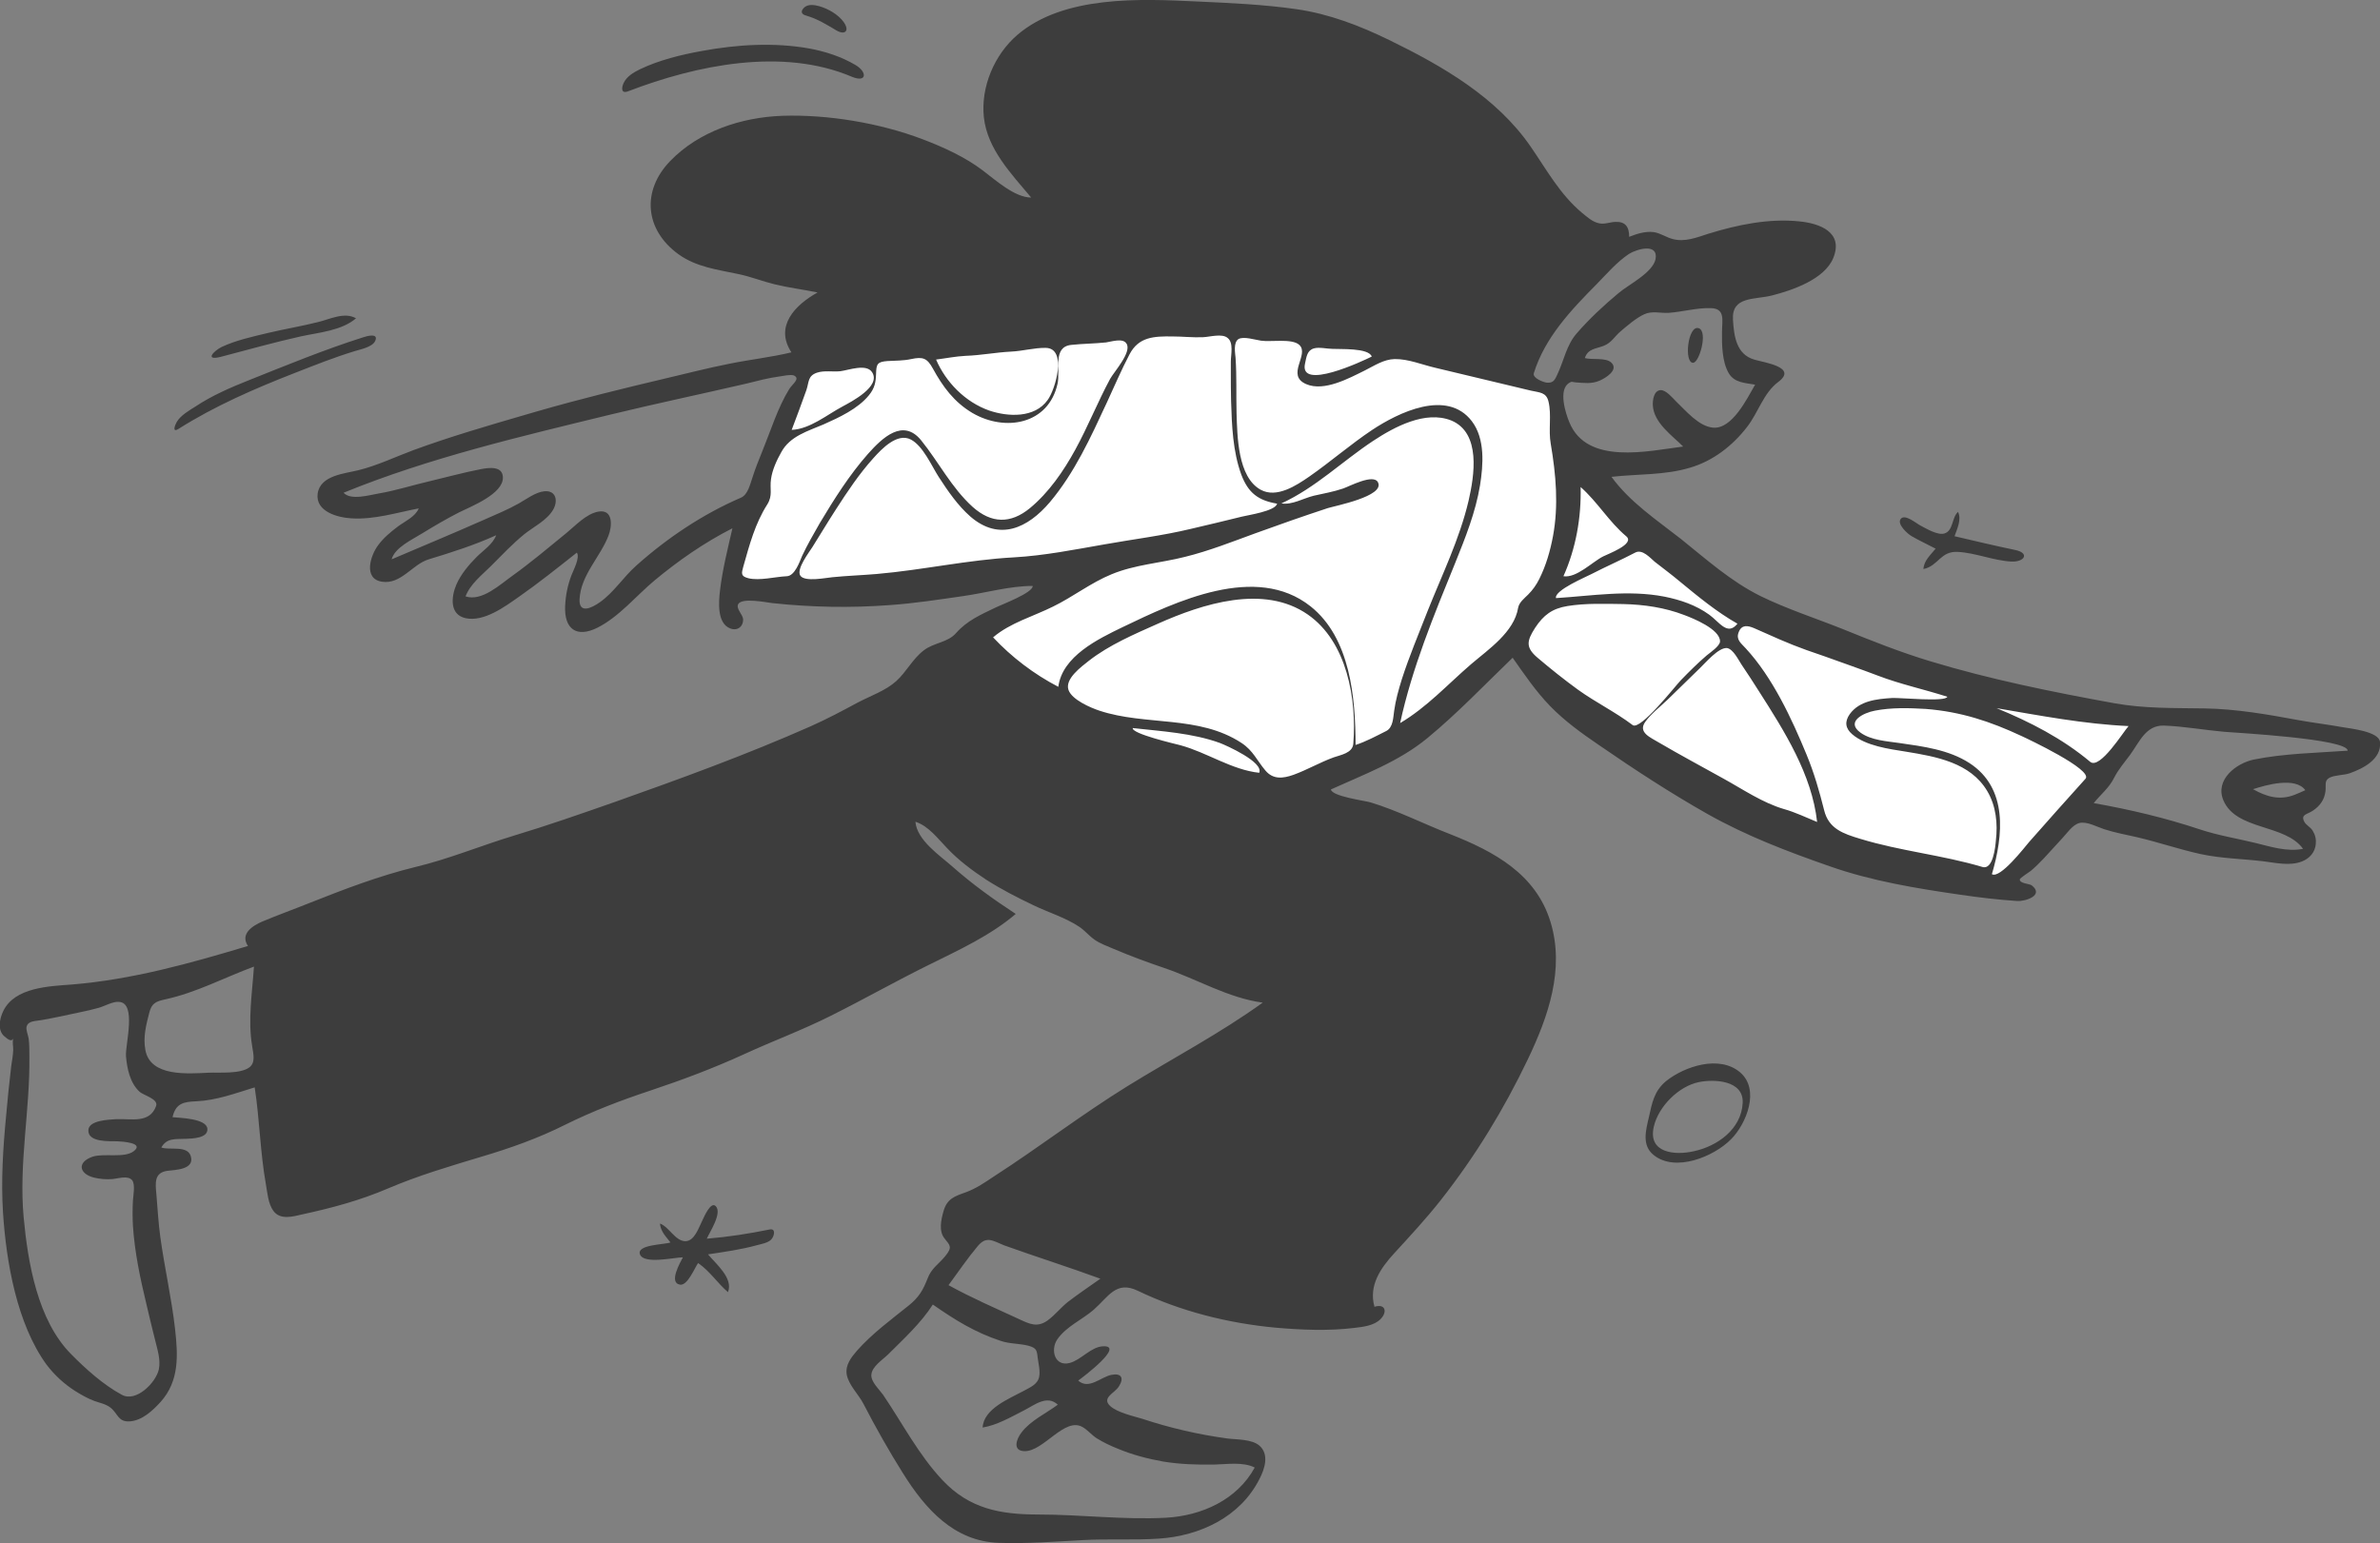<svg width="256" height="166" viewBox="0 0 256 166" fill="none" xmlns="http://www.w3.org/2000/svg">
<rect x="0" y="0" width="256" height="166" fill="#808080" stroke="none"/>
<g clip-path="url(#clip0)">
<path fill-rule="evenodd" clip-rule="evenodd" d="M78.728 64.021C80.067 58.808 81.352 53.462 83.334 48.437C84.593 45.309 85.905 42.182 87.243 39.081C87.431 38.653 87.511 38.225 87.859 38.012C88.341 37.718 89.332 37.718 89.868 37.637C97.526 36.247 105.265 35.178 113.031 34.563C121.895 33.868 130.517 34.189 139.3 35.633C146.798 36.862 154.216 38.573 161.553 40.498C162.624 40.792 163.722 41.086 164.793 41.38C165.302 41.513 166.132 41.594 166.561 41.888C167.498 42.502 167.819 45.069 168.167 46.138C168.649 47.581 168.917 49.586 169.801 50.816C171.14 52.66 173.202 54.237 174.862 55.788C180.673 61.134 187.073 65.999 194.597 68.619C206.192 72.709 218.484 75.275 230.534 77.787C230.802 77.841 231.096 77.894 231.364 77.975C228.258 81.423 225.125 84.871 222.018 88.32C220.251 90.271 218.51 92.195 216.743 94.147C215.833 95.136 215.94 95.323 214.654 95.056C208.254 93.666 201.854 92.142 195.561 90.271C192.482 89.362 189.349 88.426 186.484 86.956C182.547 84.925 178.825 82.412 175.21 79.846C171.997 77.547 168.837 75.141 165.731 72.655C165.115 72.174 162.919 69.822 162.196 69.982C161.58 70.116 160.509 71.506 160.054 71.907C158.849 72.976 157.67 74.045 156.465 75.114C154.537 76.798 152.582 78.883 150.36 80.14C148.003 81.476 145.299 82.385 142.808 83.454C141.416 84.043 140.023 84.631 138.631 85.245C138.256 85.406 137.774 85.727 137.372 85.753C136.221 85.78 134.534 84.844 133.463 84.47C130.705 83.535 127.973 82.519 125.242 81.45C119.458 79.151 113.085 76.665 108.318 72.548C107.488 71.826 106.685 71.025 106.122 70.062C105.935 69.741 105.64 69.26 105.64 68.859C105.613 68.245 105.961 68.111 106.497 67.71C109.202 65.678 112.12 63.914 115.013 62.15C115.682 61.722 116.378 61.321 117.048 60.893L83.441 63.593C81.861 63.754 80.308 63.887 78.728 64.021Z" fill="white"/>
<path fill-rule="evenodd" clip-rule="evenodd" d="M128.751 0.16C132.312 0.321 135.927 0.481 139.462 0.989C142.97 1.497 146.237 2.753 149.423 4.304C155.127 7.084 160.992 10.452 164.66 15.798C166.374 18.284 167.793 20.904 170.15 22.882C170.712 23.336 171.301 23.898 172.051 24.031C172.64 24.138 173.149 23.898 173.738 23.871C174.836 23.817 175.238 24.405 175.238 25.475C176.068 25.154 176.951 24.86 177.862 24.967C178.612 25.074 179.201 25.528 179.924 25.715C181.209 26.063 182.495 25.555 183.726 25.154C186.833 24.192 190.26 23.47 193.554 23.817C195.723 24.031 198.32 24.967 197.196 27.747C196.259 30.046 192.804 31.222 190.608 31.783C188.734 32.264 186.243 31.837 186.404 34.403C186.511 36.194 186.779 38.119 188.68 38.68C189.725 39.001 193.42 39.482 191.278 41.086C189.671 42.289 189.136 44.374 187.904 45.951C186.351 47.956 184.262 49.586 181.798 50.308C179.067 51.137 176.148 50.976 173.336 51.297C175.318 54.024 178.183 55.922 180.808 57.98C183.539 60.172 186.19 62.551 189.377 64.128C192.215 65.518 195.295 66.507 198.24 67.683C201.32 68.939 204.426 70.169 207.613 71.132C214.039 73.083 220.787 74.446 227.402 75.649C230.669 76.237 233.855 76.157 237.149 76.21C240.523 76.264 243.897 76.852 247.218 77.467C248.824 77.761 250.458 77.948 252.064 78.242C252.841 78.376 255.894 78.696 256.001 79.819C256.188 81.663 254.18 82.679 252.734 83.187C252.118 83.401 251.1 83.374 250.565 83.668C249.976 83.989 250.217 84.47 250.136 85.112C250.029 86.021 249.547 86.689 248.797 87.197C248.182 87.624 247.432 87.598 247.86 88.4C248.048 88.774 248.556 88.988 248.771 89.389C249.038 89.817 249.146 90.298 249.092 90.805C249.012 91.688 248.423 92.356 247.592 92.677C246.28 93.185 244.754 92.81 243.415 92.65C241.166 92.383 238.916 92.356 236.694 91.875C234.391 91.367 232.141 90.592 229.838 90.057C228.66 89.79 227.482 89.576 226.331 89.202C225.581 88.961 224.483 88.346 223.679 88.533C222.93 88.721 222.341 89.629 221.859 90.137C221.189 90.859 220.52 91.608 219.85 92.329C219.395 92.81 218.94 93.265 218.431 93.692C218.27 93.826 217.279 94.441 217.253 94.601C217.226 95.056 218.297 95.056 218.538 95.243C219.904 96.312 217.869 96.98 216.985 96.927C214.95 96.793 212.915 96.553 210.906 96.259C206.113 95.564 201.346 94.788 196.794 93.185C192.269 91.608 187.85 89.923 183.673 87.571C179.656 85.299 175.773 82.76 171.971 80.14C170.123 78.883 168.275 77.547 166.722 75.943C165.196 74.366 163.964 72.548 162.705 70.757C159.679 73.671 156.787 76.718 153.547 79.391C150.468 81.931 146.746 83.294 143.157 84.925C143.264 85.673 146.772 86.128 147.415 86.315C150.334 87.197 153.146 88.64 155.984 89.736C160.724 91.608 165.196 94.013 166.776 99.172C168.329 104.251 166.535 109.357 164.339 113.955C161.741 119.381 158.689 124.38 154.967 129.111C153.387 131.116 151.673 132.96 149.959 134.832C148.486 136.435 147.201 138.307 147.843 140.579C149.022 140.205 149.263 141.14 148.486 141.915C147.79 142.61 146.612 142.744 145.674 142.851C142.863 143.198 139.971 143.065 137.186 142.824C132.071 142.343 126.956 141.06 122.351 138.841C120.048 137.745 119.218 139.51 117.638 140.9C116.406 141.969 114.692 142.691 113.728 144.081C112.951 145.23 113.46 147.048 115.067 146.62C116.325 146.273 117.343 144.883 118.655 144.829C121.012 144.722 116.566 148.09 115.977 148.518C117.102 149.534 118.387 148.144 119.539 147.903C120.637 147.689 120.931 148.251 120.342 149.159C119.887 149.881 118.468 150.362 119.405 151.245C120.182 151.966 121.922 152.34 122.886 152.635C125.885 153.624 128.884 154.319 132.018 154.746C133.035 154.88 134.642 154.8 135.472 155.521C136.543 156.457 136.034 158.034 135.472 159.103C133.41 163.193 129.072 165.225 124.654 165.519C121.922 165.706 119.164 165.519 116.433 165.679C113.433 165.84 110.434 166.08 107.435 165.973C102.615 165.813 99.535 162.338 97.126 158.489C95.599 156.056 94.18 153.543 92.868 151.004C92.359 150.015 91.261 148.972 91.074 147.85C90.913 146.834 91.556 146.032 92.171 145.31C93.832 143.439 95.813 141.996 97.741 140.445C98.839 139.563 99.268 138.815 99.776 137.531C100.178 136.435 100.982 135.981 101.678 135.126C102.454 134.163 102.213 134.003 101.597 133.228C100.955 132.426 101.223 131.223 101.49 130.287C101.865 128.951 102.695 128.683 103.9 128.256C104.998 127.855 105.962 127.187 106.926 126.545C111.773 123.417 116.352 119.889 121.279 116.842C126.126 113.848 131.187 111.201 135.82 107.86C132.071 107.352 128.751 105.321 125.189 104.118C123.368 103.503 121.574 102.835 119.807 102.086C119.137 101.792 118.361 101.525 117.745 101.097C117.129 100.669 116.674 100.081 116.058 99.68C114.558 98.691 112.764 98.157 111.157 97.381C109.417 96.553 107.703 95.671 106.069 94.628C104.57 93.639 103.097 92.543 101.865 91.233C100.874 90.217 99.884 88.854 98.464 88.4C98.625 90.378 101.062 92.008 102.401 93.185C104.57 95.109 106.846 96.74 109.256 98.317C106.525 100.643 103.204 102.166 100.018 103.743C96.429 105.508 92.948 107.486 89.36 109.277C86.334 110.8 83.147 111.977 80.068 113.393C76.747 114.917 73.32 116.2 69.865 117.349C66.732 118.392 63.787 119.515 60.814 120.985C57.949 122.428 54.869 123.524 51.79 124.433C48.336 125.476 45.042 126.438 41.721 127.855C38.722 129.138 35.723 129.94 32.536 130.635C31.492 130.875 30.153 131.276 29.403 130.261C28.841 129.485 28.761 128.309 28.6 127.4C27.984 123.952 27.93 120.45 27.395 116.975C25.306 117.617 23.325 118.365 21.129 118.472C19.736 118.526 18.906 118.686 18.558 120.183C19.361 120.263 22.227 120.317 22.307 121.439C22.387 122.455 20.647 122.482 20.031 122.509C18.933 122.562 17.942 122.375 17.353 123.444C18.21 123.765 20.138 123.177 20.513 124.353C20.995 125.85 18.772 125.85 17.969 125.957C16.577 126.171 16.71 127.267 16.818 128.443C16.951 129.993 17.032 131.544 17.246 133.094C17.701 136.382 18.451 139.643 18.826 142.931C19.147 145.791 19.308 148.545 17.273 150.817C16.443 151.726 15.318 152.795 14.006 152.902C12.694 153.009 12.72 152.1 11.89 151.432C11.382 151.031 10.739 150.924 10.15 150.71C9.427 150.443 8.731 150.042 8.088 149.641C6.91 148.892 5.865 147.93 5.008 146.807C1.822 142.423 0.67 135.794 0.322 130.421C0.108 126.999 0.322 123.578 0.644 120.183C0.804 118.339 0.992 116.521 1.206 114.703C1.286 114.142 1.393 113.58 1.42 112.992C1.447 112.672 1.286 112.003 1.447 111.709C1.233 112.11 0.858 111.816 0.483 111.495C-0.294 110.854 -0.053 109.597 0.349 108.769C1.581 106.203 5.303 106.096 7.74 105.909C14.247 105.374 20.433 103.636 26.672 101.765C25.788 100.455 27.181 99.573 28.252 99.119C29.912 98.424 31.626 97.809 33.286 97.141C37.062 95.644 40.757 94.227 44.694 93.265C48.282 92.409 51.736 90.966 55.271 89.897C58.913 88.801 62.501 87.544 66.09 86.288C73.186 83.775 80.309 81.182 87.191 78.135C88.931 77.36 90.592 76.478 92.279 75.569C93.644 74.847 95.251 74.312 96.403 73.27C97.5 72.281 98.17 70.864 99.375 69.955C100.446 69.127 101.946 69.127 102.829 68.111C104.034 66.748 105.48 66.133 107.141 65.331C107.676 65.064 111.157 63.754 111.077 63.032C108.587 63.032 106.043 63.78 103.579 64.128C100.982 64.502 98.384 64.903 95.76 65.09C91.502 65.411 87.271 65.331 83.04 64.876C82.397 64.796 79.88 64.288 79.425 64.957C79.104 65.465 79.907 66.079 79.934 66.641C79.934 67.443 79.291 67.897 78.541 67.603C77.095 67.042 77.31 64.716 77.444 63.54C77.711 61.268 78.274 59.049 78.782 56.83C75.783 58.354 72.972 60.305 70.401 62.444C68.419 64.101 66.598 66.347 64.269 67.523C62.019 68.645 60.68 67.683 60.787 65.197C60.841 64.048 61.055 62.978 61.457 61.909C61.644 61.401 62.421 59.985 62.046 59.45C59.984 61.081 57.949 62.711 55.807 64.208C54.28 65.277 52.084 66.908 50.103 66.507C48.336 66.133 48.523 64.208 49.085 62.898C49.567 61.776 50.424 60.76 51.281 59.904C52.004 59.183 52.995 58.568 53.37 57.579C51.013 58.648 48.577 59.423 46.113 60.172C44.346 60.706 43.141 62.898 41.079 62.578C39.044 62.257 39.847 59.744 40.677 58.648C41.239 57.873 42.043 57.205 42.792 56.643C43.542 56.082 44.667 55.601 45.042 54.692C42.659 55.146 40.248 55.922 37.785 55.761C36.339 55.681 33.902 55.039 34.17 53.088C34.464 51.11 37.115 50.95 38.588 50.575C40.623 50.067 42.551 49.132 44.506 48.41C48.443 46.967 52.486 45.79 56.53 44.614L57.815 44.24C62.367 42.93 66.946 41.807 71.579 40.712C73.855 40.177 76.131 39.589 78.434 39.134C80.657 38.68 82.906 38.439 85.129 37.905C83.281 35.098 85.531 32.799 87.941 31.462C86.387 31.142 84.834 30.955 83.308 30.58C81.996 30.26 80.737 29.752 79.425 29.484C77.176 29.003 74.9 28.736 72.972 27.346C69.33 24.7 69.008 20.503 72.088 17.322C75.194 14.114 79.746 12.617 84.138 12.457C89.038 12.296 94.635 13.232 99.214 14.97C101.464 15.825 103.82 16.894 105.748 18.364C107.06 19.353 109.149 21.251 110.916 21.251C108.801 18.712 106.203 16.065 105.828 12.617C105.48 9.356 106.953 5.881 109.443 3.742C114.424 -0.508 122.645 -0.134 128.751 0.16ZM100.339 140.338C99.027 142.37 97.233 144 95.546 145.684C94.957 146.273 93.778 146.994 93.725 147.903C93.671 148.652 94.582 149.48 94.983 150.042C97.072 153.116 98.812 156.511 101.383 159.237C104.275 162.311 107.596 162.926 111.693 162.926C116.245 162.926 120.851 163.514 125.403 163.273C129.259 163.06 133.062 161.349 134.963 157.874C133.705 157.232 131.937 157.526 130.598 157.553C128.751 157.58 126.956 157.526 125.136 157.232C123.475 156.938 121.842 156.511 120.289 155.869C119.485 155.548 118.682 155.174 117.959 154.72C117.423 154.372 117.022 153.864 116.486 153.543C114.531 152.34 112.255 156.19 110.166 156.11C108.881 156.056 109.336 154.8 109.872 154.105C110.836 152.822 112.523 152.046 113.782 151.111C112.603 150.015 111.264 151.164 110.14 151.726C108.72 152.447 107.274 153.303 105.695 153.57C105.802 151.539 108.56 150.469 110.086 149.641C110.756 149.266 111.613 148.946 111.773 148.117C111.907 147.502 111.693 146.647 111.613 146.032C111.532 145.257 111.479 145.016 110.649 144.776C109.631 144.508 108.64 144.588 107.623 144.241C104.864 143.332 102.722 141.996 100.339 140.338ZM10.605 108.421C9.936 108.608 9.239 108.769 8.57 108.902C7.204 109.197 5.865 109.491 4.5 109.731C3.83 109.865 3.054 109.785 2.866 110.426C2.759 110.747 3.027 111.362 3.08 111.709C3.161 112.324 3.161 112.966 3.161 113.607C3.241 119.408 2.009 125.155 2.545 130.956C3 135.847 4.044 142.049 7.659 145.684C9.213 147.262 11.114 148.972 13.095 150.042C14.622 150.897 16.764 148.759 17.085 147.315C17.3 146.273 16.925 145.15 16.684 144.161C16.362 142.878 16.041 141.568 15.746 140.285C15.077 137.505 14.488 134.725 14.3 131.891C14.247 130.956 14.247 130.047 14.3 129.138C14.327 128.63 14.568 127.427 14.22 126.973C13.765 126.411 12.72 126.786 12.105 126.839C11.435 126.892 10.766 126.839 10.096 126.679C8.516 126.278 8.249 125.021 9.962 124.433C11.167 124.032 13.363 124.62 14.381 123.845C15.559 122.936 13.176 122.803 12.613 122.776C11.864 122.749 9.4 122.936 9.507 121.546C9.587 120.504 11.73 120.45 12.479 120.397C14.086 120.317 16.095 120.905 16.791 118.98C17.059 118.205 15.398 117.831 14.997 117.43C13.979 116.494 13.658 114.917 13.551 113.607C13.47 112.324 14.729 107.887 12.801 107.78C12.185 107.7 11.194 108.261 10.605 108.421ZM105.186 134.03C104.061 135.366 103.07 136.836 102.026 138.253C104.49 139.616 107.033 140.712 109.577 141.889C110.729 142.423 111.559 142.851 112.684 142.049C113.487 141.461 114.103 140.659 114.879 140.044C116.004 139.189 117.182 138.387 118.361 137.558C114.933 136.302 111.452 135.206 108.024 133.976C106.766 133.468 106.123 132.934 105.186 134.03ZM76.988 129.753C77.711 130.501 76.319 132.559 76.024 133.254C78.3 133.067 80.55 132.72 82.772 132.265C83.522 132.105 83.254 133.041 82.96 133.335C82.612 133.709 81.915 133.816 81.433 133.949C79.693 134.431 77.925 134.671 76.158 134.939C76.962 135.928 78.916 137.505 78.3 139.002C77.176 138.039 76.346 136.73 75.087 135.874C74.712 136.409 73.962 138.307 73.159 138.2C71.874 138.013 73.186 135.794 73.454 135.259C72.57 135.259 69.303 136.035 68.848 134.965C68.392 133.869 71.552 133.896 72.115 133.655L72.007 133.522L71.9 133.388C71.472 132.854 71.043 132.346 70.99 131.624C71.954 131.971 72.623 133.495 73.695 133.522C74.712 133.549 75.167 132.025 75.542 131.303C75.757 130.849 76.453 129.218 76.988 129.753ZM187.154 115.345C189.35 117.189 187.85 120.905 186.19 122.562C184.342 124.433 180.192 126.144 177.862 124.246C176.577 123.204 177.032 121.6 177.353 120.21C177.701 118.659 177.915 117.376 179.201 116.307C181.209 114.703 184.931 113.473 187.154 115.345ZM182.709 116.414C180.566 116.868 178.397 119.007 177.889 121.199C177.219 124.086 180.218 124.3 182.2 123.845C184.69 123.311 187.315 121.493 187.449 118.633C187.556 116.2 184.369 116.066 182.709 116.414ZM27.315 103.984C24.128 105.16 21.102 106.791 17.755 107.512C16.737 107.726 16.309 107.967 16.068 108.902C15.72 110.239 15.371 111.576 15.639 112.966C16.175 115.853 20.192 115.505 22.441 115.398C23.593 115.345 25.788 115.559 26.806 114.837C27.529 114.302 27.234 113.34 27.127 112.565C26.645 109.731 27.127 106.844 27.315 103.984ZM201.668 76.451C200.49 76.665 198.454 77.627 200.141 78.83C201.266 79.632 202.953 79.739 204.265 79.926C206.863 80.3 209.621 80.648 211.843 82.091C215.994 84.791 215.485 89.87 214.254 94.04C215.137 94.575 217.788 91.126 218.27 90.565C220.279 88.293 222.287 86.021 224.322 83.775C225.179 82.813 218.083 79.472 217.44 79.177C214.066 77.6 210.906 76.558 207.131 76.264C205.336 76.157 203.435 76.103 201.668 76.451ZM187.02 68.004C186.699 68.806 187.261 69.18 187.77 69.741C190.662 72.869 192.724 77.306 194.331 81.209C195.134 83.16 195.696 85.112 196.205 87.143C196.687 89.148 198.24 89.683 200.115 90.244C204.399 91.554 208.925 91.982 213.236 93.265C214.387 93.612 214.628 91.073 214.682 90.431C214.896 88.614 214.709 86.689 213.745 85.085C211.924 82.038 208.282 81.396 205.015 80.862C203.167 80.567 200.704 80.247 199.231 78.99C198.481 78.349 198.401 77.627 198.963 76.825C200.007 75.382 201.855 75.195 203.515 75.088C204.319 75.034 209.3 75.542 209.46 74.954C206.97 74.152 204.426 73.617 201.989 72.682C200.088 71.96 198.16 71.292 196.232 70.597L194.304 69.929C192.349 69.234 190.555 68.405 188.68 67.576C187.984 67.282 187.341 67.175 187.02 68.004ZM229.115 81.209C228.5 82.038 227.884 82.733 227.402 83.668C226.866 84.764 225.956 85.459 225.206 86.395C229.115 87.09 232.864 87.972 236.64 89.228C238.568 89.87 240.577 90.191 242.558 90.672C244.218 91.073 245.986 91.661 247.726 91.313C245.772 88.614 240.55 89.362 239.157 86.101C238.22 83.882 240.523 82.118 242.397 81.717C245.691 81.049 249.199 80.995 252.52 80.755C252.546 79.472 240.443 78.83 239.238 78.723C237.122 78.536 234.9 78.135 232.757 78.055C230.802 78.001 230.133 79.819 229.115 81.209ZM182.843 71.88C181.664 73.003 180.54 74.152 179.361 75.275C178.585 76.023 177.567 76.798 176.951 77.681C176.175 78.803 177.541 79.338 178.424 79.873C180.7 81.209 183.057 82.465 185.36 83.749C187.449 84.898 189.591 86.368 191.894 87.037C193.125 87.384 194.277 87.945 195.455 88.427C194.893 83.321 191.947 78.67 189.216 74.393C188.6 73.404 187.957 72.441 187.315 71.479C186.993 70.998 186.431 69.822 185.761 69.715C184.851 69.635 183.432 71.319 182.843 71.88ZM242.344 84.898C243.763 85.7 245.182 86.128 246.789 85.513C247.191 85.352 247.566 85.192 247.967 85.005C246.896 83.535 243.736 84.444 242.344 84.898ZM124.546 67.095C122.029 68.218 119.325 69.367 117.129 71.078C116.325 71.719 114.505 73.029 114.933 74.232C115.308 75.275 117.29 76.13 118.254 76.451C123.261 78.108 128.938 76.905 133.544 79.926C134.802 80.755 135.204 81.824 136.115 82.893C136.945 83.882 138.016 83.749 139.141 83.348C140.613 82.813 141.979 82.011 143.452 81.476C144.202 81.209 145.487 81.022 145.567 80.006C145.942 75.195 144.898 69.046 140.667 66.106C135.927 62.818 129.34 64.957 124.546 67.095ZM121.842 78.322C121.708 78.937 126.448 80.033 126.956 80.167C129.822 80.942 132.473 82.813 135.445 83.134C135.954 81.984 131.857 80.167 131.214 79.926C128.269 78.857 124.948 78.67 121.842 78.322ZM214.762 76.184C218.351 77.654 221.832 79.445 224.831 81.957C225.875 82.813 228.392 78.723 228.955 78.108C224.188 77.894 219.475 76.986 214.762 76.184ZM147.71 47.421C144.389 49.613 141.497 52.473 137.828 54.157C138.98 54.344 140.212 53.596 141.31 53.329C142.381 53.088 143.452 52.901 144.469 52.553C145.112 52.34 147.736 50.923 148.218 51.885C148.995 53.382 143.559 54.425 142.809 54.665C140.212 55.52 137.614 56.429 135.043 57.365C132.553 58.274 130.063 59.263 127.465 59.904C124.841 60.573 122.083 60.733 119.566 61.776C117.343 62.684 115.415 64.208 113.273 65.251C111.131 66.32 108.667 66.988 106.819 68.565C108.828 70.704 111.211 72.522 113.835 73.885C114.264 70.597 118.093 68.752 120.744 67.469C126.474 64.716 135.097 60.573 140.961 65.224C145.246 68.619 145.808 75.088 145.808 80.14C146.96 79.766 148.031 79.177 149.102 78.643C149.852 78.269 149.852 77.199 149.959 76.478C150.12 75.302 150.441 74.179 150.789 73.056C151.592 70.57 152.61 68.164 153.547 65.758C155.1 61.856 157.002 57.98 157.966 53.863C158.582 51.19 159.331 46.566 156.091 45.229C153.306 44.133 149.986 45.924 147.71 47.421ZM133.196 36.488C132.66 36.862 132.848 37.931 132.901 38.493C133.035 40.471 132.955 42.476 133.008 44.454C133.089 46.886 133.115 51.324 135.606 52.687C137.32 53.623 139.435 52.233 140.828 51.27C143.131 49.666 145.273 47.795 147.602 46.245C150.387 44.4 155.636 41.807 158.314 45.309C159.76 47.207 159.546 50.014 159.197 52.206C158.715 55.12 157.618 57.846 156.52 60.573C154.243 66.159 151.887 71.853 150.602 77.787C153.494 76.077 155.716 73.617 158.233 71.452C160.108 69.848 162.866 68.004 163.295 65.384C163.402 64.796 163.964 64.368 164.366 63.968C164.874 63.46 165.249 62.925 165.571 62.283C166.294 60.84 166.749 59.263 167.043 57.686C167.659 54.371 167.365 51.056 166.802 47.742C166.535 46.245 166.91 44.641 166.561 43.197C166.32 42.182 165.597 42.235 164.66 42.021C161.233 41.193 157.805 40.391 154.377 39.562C152.985 39.241 151.459 38.6 150.013 38.627C148.834 38.653 147.817 39.348 146.799 39.856C145.112 40.685 142.434 42.155 140.506 41.326C138.257 40.364 140.881 38.145 139.756 37.103C138.98 36.381 136.677 36.809 135.633 36.648C135.043 36.568 133.731 36.141 133.196 36.488ZM168.597 65.197C166.963 65.465 166.026 66.159 165.115 67.549C164.205 68.966 164.098 69.661 165.383 70.757C166.802 71.96 168.275 73.136 169.748 74.206C171.649 75.569 173.738 76.585 175.613 78.001C176.443 78.616 180.165 73.831 180.808 73.163C181.691 72.254 182.602 71.345 183.566 70.517C183.914 70.223 185.012 69.501 185.012 68.993C185.012 67.683 182.093 66.507 181.156 66.159C179.067 65.358 176.871 65.037 174.622 64.983C172.694 64.957 170.551 64.876 168.597 65.197ZM175.88 59.45C174.354 60.252 172.747 60.947 171.194 61.749C170.659 62.043 167.177 63.486 167.365 64.342C171.248 64.101 175.131 63.433 179.013 64.181C180.754 64.529 182.414 65.09 183.86 66.133C184.958 66.935 185.815 68.432 186.886 67.095C184.664 65.839 182.628 64.155 180.647 62.524C179.79 61.802 178.879 61.134 177.996 60.439C177.514 60.038 176.657 59.022 175.88 59.45ZM83.844 40.498C82.638 40.658 81.433 40.979 80.255 41.273C75.408 42.396 70.561 43.411 65.715 44.587C56.075 46.94 46.166 49.239 36.955 53.008C37.731 53.863 39.767 53.248 40.73 53.088C42.605 52.767 44.426 52.179 46.274 51.751C48.094 51.324 49.916 50.816 51.736 50.468C52.566 50.308 54.066 50.094 54.093 51.35C54.146 53.141 50.665 54.478 49.38 55.12C48.014 55.815 46.702 56.59 45.39 57.392C44.372 58.033 42.471 58.889 42.123 60.172C45.444 58.755 48.791 57.365 52.111 55.895C53.37 55.333 54.628 54.825 55.807 54.157C56.61 53.703 57.628 52.928 58.565 52.847C59.823 52.74 60.038 53.89 59.502 54.825C58.833 55.975 57.44 56.643 56.423 57.445C55.137 58.488 53.986 59.717 52.807 60.894C51.843 61.856 50.585 62.818 50.076 64.155C51.817 64.743 53.798 62.872 55.084 61.963C57.092 60.519 58.967 58.942 60.895 57.365C61.885 56.563 63.037 55.28 64.349 55.039C65.982 54.745 65.849 56.617 65.447 57.632C64.563 59.931 62.474 61.856 62.341 64.449C62.26 66.053 63.599 65.438 64.51 64.796C66.036 63.727 67.053 62.07 68.446 60.84C71.766 57.873 75.596 55.307 79.693 53.542C80.443 53.222 80.684 52.099 80.925 51.404C81.246 50.388 81.648 49.399 82.049 48.41C82.933 46.245 83.656 43.866 84.888 41.861C85.236 41.3 86.12 40.738 85.397 40.391C85.022 40.257 84.245 40.444 83.844 40.498ZM118.977 36.836C117.718 36.969 116.459 36.969 115.228 37.103C113.192 37.317 114.076 39.803 113.755 41.273C112.791 45.657 108.131 46.485 104.597 44.427C102.615 43.251 101.41 41.594 100.339 39.642C99.723 38.52 99.268 38.359 98.009 38.627C97.152 38.814 96.349 38.787 95.465 38.84C94.367 38.92 94.26 39.161 94.233 40.204C94.207 41.139 94.073 41.781 93.457 42.529C92.279 43.973 90.27 44.908 88.583 45.657C86.896 46.379 84.968 46.913 84.031 48.651C83.549 49.506 83.067 50.548 82.933 51.538C82.772 52.607 83.147 53.275 82.531 54.264C81.219 56.322 80.63 58.568 79.961 60.92C79.746 61.695 79.666 61.989 80.496 62.203C81.701 62.497 83.388 62.043 84.62 61.989C85.504 61.963 86.013 60.412 86.28 59.797C86.843 58.595 87.512 57.445 88.182 56.269C89.735 53.676 91.368 51.083 93.376 48.811C94.903 47.1 97.126 44.962 99.08 47.367C100.982 49.72 102.347 52.473 104.623 54.532C106.632 56.322 108.694 56.376 110.782 54.665C112.818 52.981 114.397 50.682 115.656 48.383C117.022 45.897 118.066 43.251 119.405 40.765C119.833 39.99 121.761 37.878 121.172 36.969C120.797 36.328 119.539 36.755 118.977 36.836ZM129.42 36.274C128.322 36.328 127.224 36.194 126.126 36.194C124.145 36.167 122.484 36.221 121.494 38.119C120.61 39.803 119.86 41.567 119.057 43.304C117.316 47.047 115.602 50.843 112.925 54.024C110.541 56.83 107.489 58.247 104.382 55.574C103.017 54.371 101.972 52.847 100.982 51.324C100.205 50.121 99.294 47.982 97.982 47.287C96.51 46.512 94.823 48.303 93.939 49.292C92.439 50.95 91.154 52.874 89.949 54.745C89.065 56.109 88.235 57.499 87.378 58.862C87.03 59.423 85.611 61.241 86.093 61.936C86.575 62.631 88.878 62.15 89.52 62.096C91.1 61.936 92.707 61.883 94.287 61.749C99.241 61.321 104.115 60.225 109.069 59.958C112.336 59.771 115.549 59.129 118.762 58.568C121.895 58.007 125.028 57.632 128.135 56.884C129.956 56.456 131.777 56.028 133.597 55.574C134.213 55.414 137.186 54.986 137.373 54.184C135.338 53.837 134.267 53.035 133.517 51.056C132.607 48.57 132.5 45.79 132.419 43.144C132.392 42.128 132.392 41.112 132.392 40.097V38.894C132.392 38.172 132.714 36.862 132.044 36.354C131.455 35.846 130.116 36.247 129.42 36.274ZM170.016 52.393C170.096 55.681 169.507 58.996 168.168 61.989C169.587 62.203 171.274 60.439 172.453 59.851C172.908 59.61 175.934 58.514 174.916 57.686C173.069 56.135 171.837 53.997 170.016 52.393ZM210.612 55.066C211.013 55.895 210.505 56.91 210.237 57.686C212.406 58.194 214.548 58.702 216.717 59.156C218.351 59.477 217.788 60.466 216.369 60.412C214.387 60.305 212.54 59.477 210.585 59.37C208.71 59.263 208.496 60.894 206.889 61.214C206.943 60.305 207.666 59.691 208.202 59.022C207.345 58.568 206.461 58.167 205.631 57.686C205.202 57.445 203.997 56.376 204.453 55.815C204.908 55.253 206.14 56.322 206.568 56.536C207.184 56.857 208.416 57.605 209.139 57.392C210.13 57.098 209.915 55.681 210.612 55.066ZM179.495 33.654C178.612 33.708 177.674 33.414 176.844 33.815C176.014 34.189 175.023 35.044 174.327 35.633C173.658 36.194 173.336 36.889 172.479 37.21C171.649 37.531 170.792 37.504 170.471 38.52C171.221 38.733 172.72 38.439 173.31 39.001C174.167 39.803 172.667 40.685 172.051 40.952C171.167 41.326 170.418 41.193 169.507 41.139C169.105 41.112 169.105 40.979 168.784 41.193C167.579 41.914 168.409 44.507 168.811 45.443C170.712 50.067 177.273 48.517 181.048 48.036C179.843 46.833 177.889 45.496 177.782 43.599C177.755 43.037 177.889 42.021 178.612 41.968C179.201 41.941 179.897 42.797 180.245 43.144C181.316 44.16 182.709 45.871 184.262 46.004C186.324 46.191 187.931 42.85 188.787 41.38C187.743 41.193 186.565 41.193 185.949 40.15C185.226 38.92 185.199 37.049 185.226 35.659C185.226 34.483 185.601 33.2 184.048 33.147C182.575 33.093 180.968 33.548 179.495 33.654ZM40.356 36.675C40.061 37.343 38.749 37.584 38.16 37.771C35.964 38.439 33.822 39.295 31.706 40.123C27.395 41.807 23.137 43.652 19.201 46.138C18.478 46.592 18.826 45.71 19.013 45.389C19.442 44.668 20.352 44.16 21.022 43.732C22.843 42.529 24.771 41.7 26.779 40.899C30.796 39.295 34.893 37.611 39.017 36.301C39.472 36.141 40.757 35.793 40.356 36.675ZM90.377 39.936C89.574 40.017 88.637 39.829 87.86 40.097C86.869 40.444 87.03 41.112 86.736 41.968C86.227 43.411 85.691 44.828 85.156 46.245C87.11 46.165 88.958 44.614 90.618 43.732C91.556 43.224 94.796 41.567 93.805 40.043C93.189 39.081 91.261 39.829 90.377 39.936ZM112.496 37.424C111.291 37.397 109.979 37.771 108.747 37.825C107.114 37.905 105.507 38.225 103.874 38.279C102.802 38.332 101.758 38.546 100.687 38.68C101.731 41.112 103.82 43.251 106.391 44.16C108.426 44.855 111.291 44.989 112.684 43.037C113.514 41.941 114.826 37.477 112.496 37.424ZM175.211 27.319C173.899 28.201 172.854 29.431 171.756 30.554C168.998 33.334 166.16 36.328 164.982 40.15C164.821 40.685 166.053 41.139 166.401 41.166C167.097 41.219 167.258 40.845 167.525 40.257C168.222 38.787 168.49 37.13 169.587 35.873C170.926 34.323 172.533 32.826 174.113 31.516C175.184 30.607 177.755 29.351 178.076 27.881C178.397 26.09 176.014 26.811 175.211 27.319ZM141.336 37.477C140.587 37.691 140.533 38.386 140.372 39.108C139.703 42.075 146.585 38.84 147.549 38.359C147.228 37.397 144.095 37.584 143.345 37.531C142.782 37.531 141.899 37.317 141.336 37.477ZM182.12 39.027C181.102 39.054 181.557 34.884 182.736 35.312C183.726 35.686 182.789 39.001 182.12 39.027ZM38.294 34.243C36.741 35.579 34.277 35.766 32.322 36.194C29.457 36.836 26.618 37.637 23.753 38.386C21.959 38.84 22.977 37.744 23.86 37.317C25.413 36.595 27.154 36.221 28.814 35.82C30.608 35.392 32.429 35.098 34.223 34.644C35.455 34.349 37.062 33.521 38.294 34.243ZM87.03 5.213C88.771 5.533 90.511 6.095 92.038 7.004C93.296 7.752 93.243 8.928 91.636 8.26C84.165 5.079 74.9 7.004 67.589 9.81C66.786 10.131 66.839 9.436 67.08 8.928C67.428 8.207 68.125 7.806 68.821 7.458C70.883 6.469 73.266 5.881 75.516 5.48C79.264 4.785 83.281 4.544 87.03 5.213ZM88.128 0.668C89.065 0.936 90.163 1.55 90.752 2.379C91.422 3.315 90.886 3.823 89.949 3.261C88.905 2.646 87.941 2.032 86.736 1.684C86.093 1.524 86.12 1.123 86.575 0.749C87.003 0.428 87.646 0.535 88.128 0.668Z" fill="#3D3D3D"/>
</g>
<defs>
<clipPath id="clip0">
<rect width="256" height="166" fill="white"/>
</clipPath>
</defs>
</svg>
